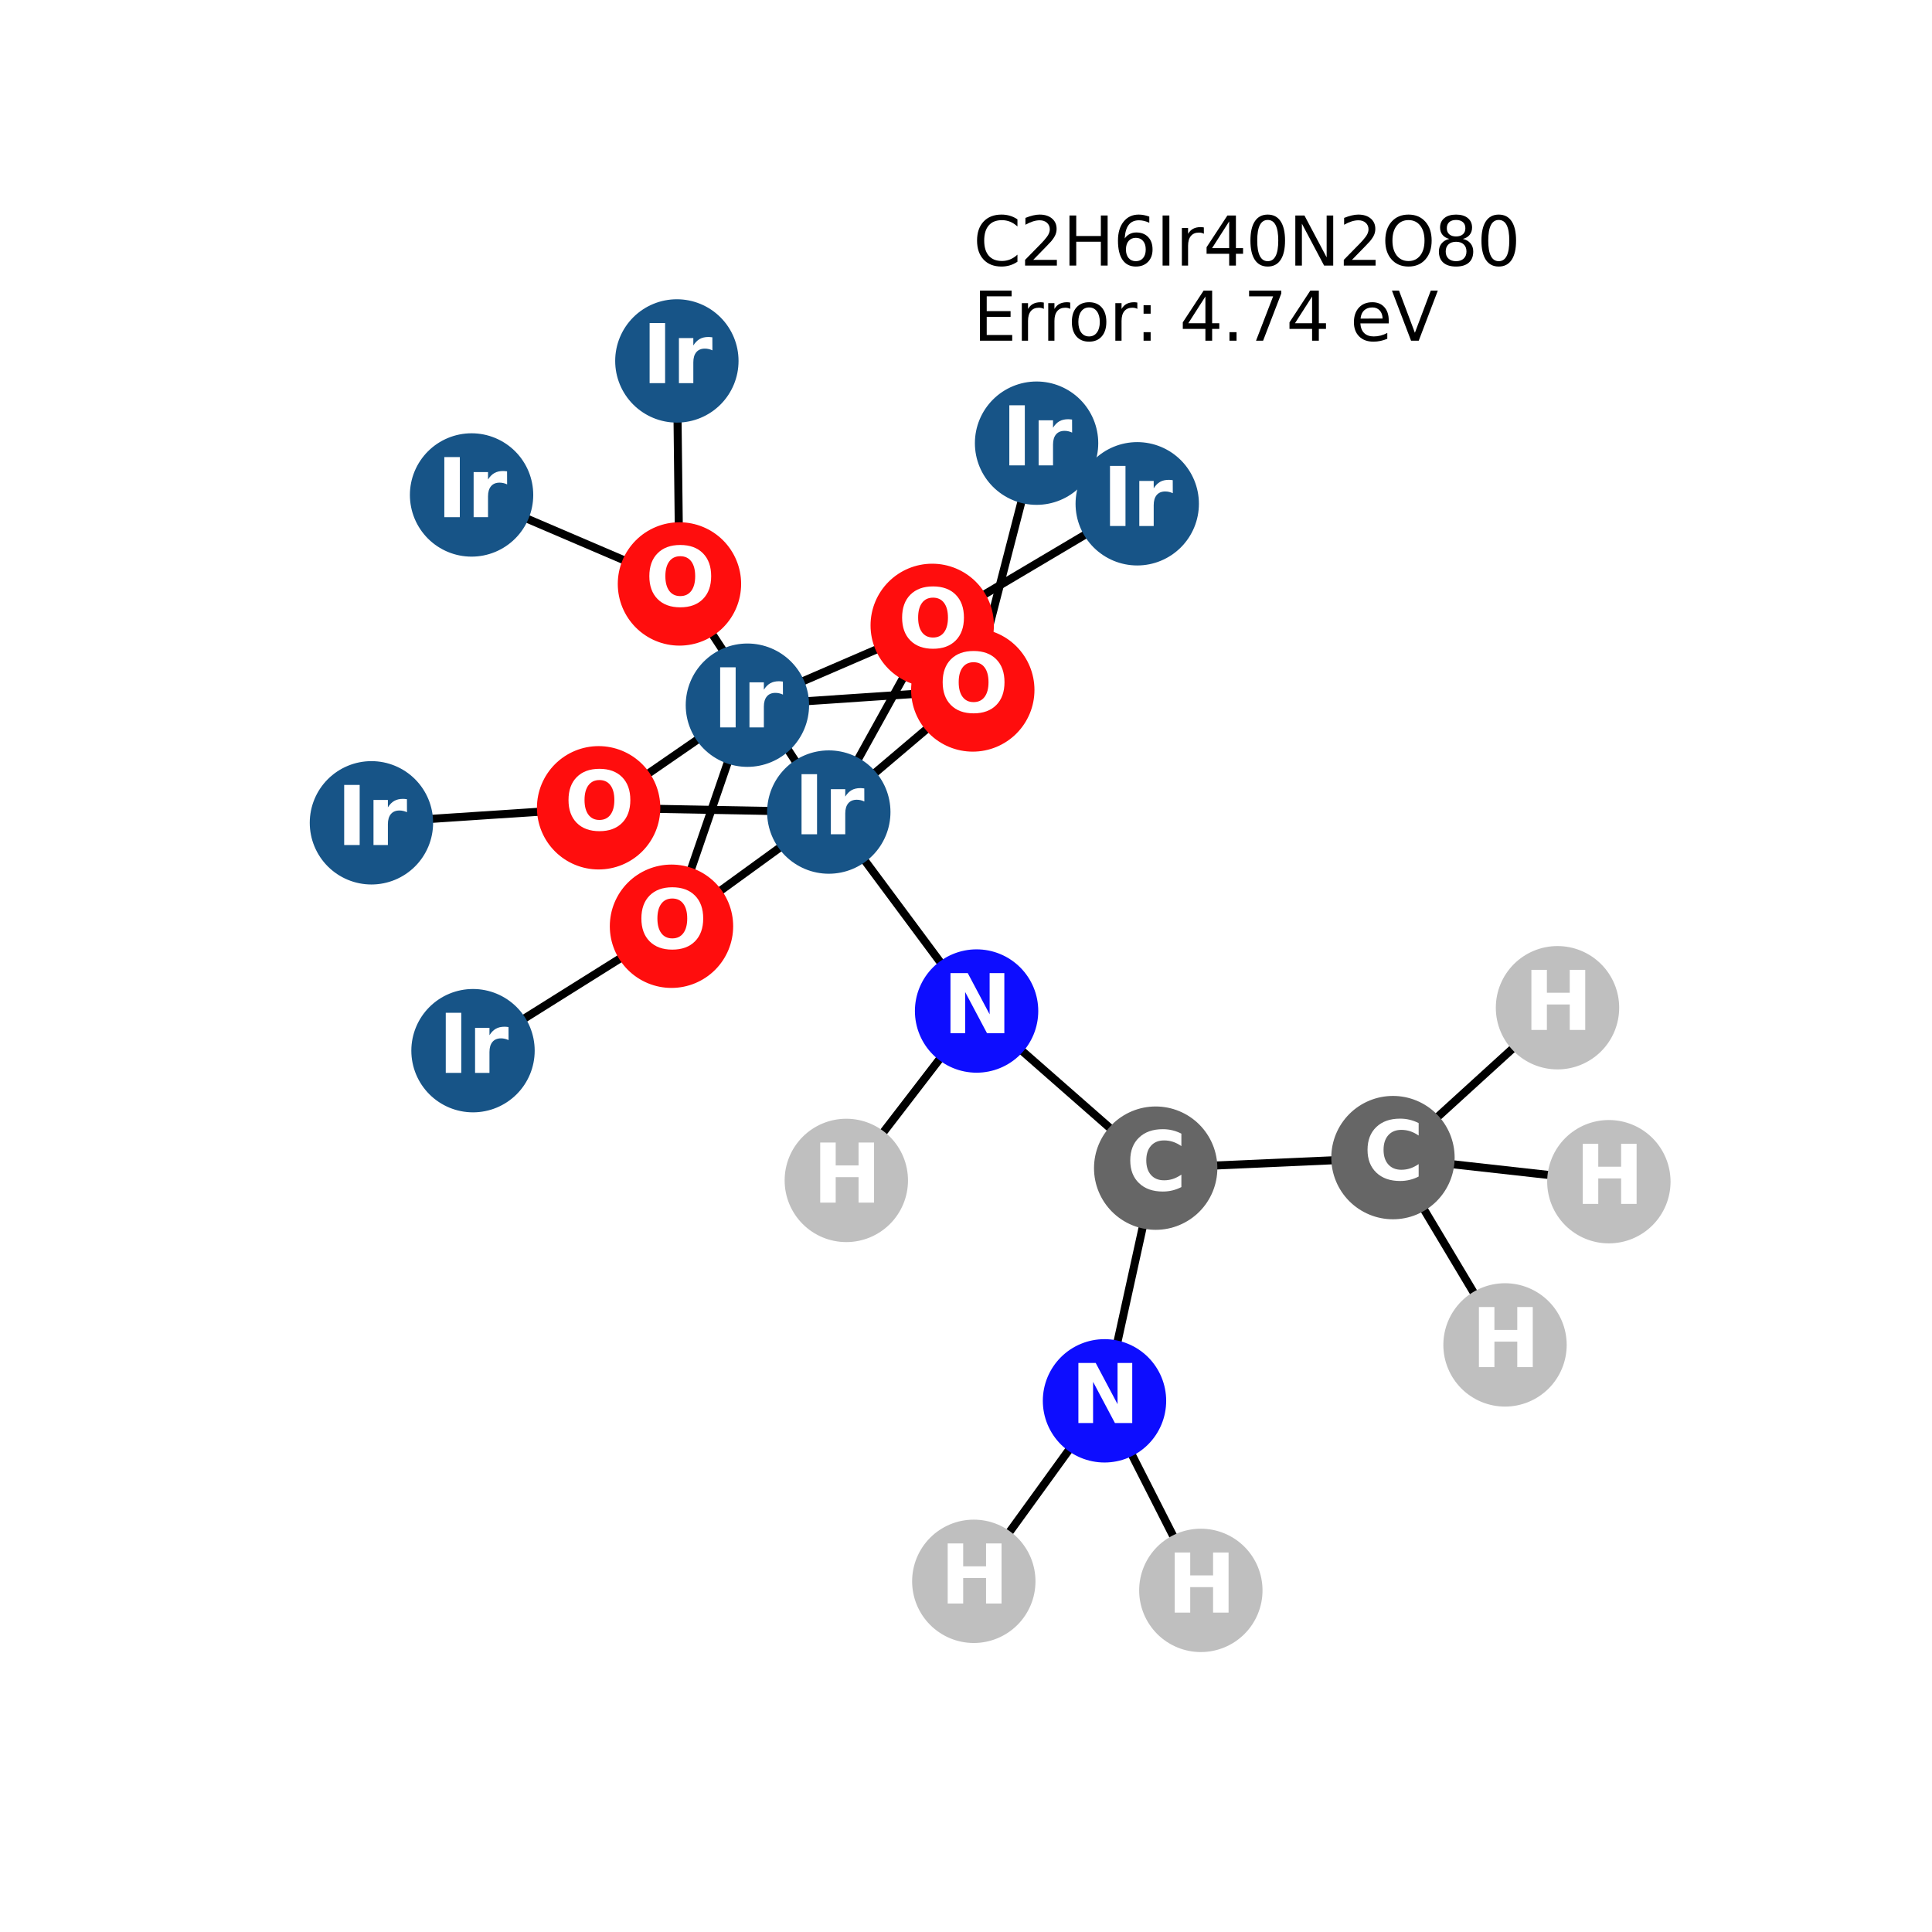 <?xml version="1.0" encoding="utf-8" standalone="no"?>
<!DOCTYPE svg PUBLIC "-//W3C//DTD SVG 1.1//EN"
  "http://www.w3.org/Graphics/SVG/1.1/DTD/svg11.dtd">
<svg xmlns:xlink="http://www.w3.org/1999/xlink" width="288pt" height="288pt" viewBox="0 0 288 288" xmlns="http://www.w3.org/2000/svg" version="1.1">
 <defs>
  <style type="text/css">*{stroke-linejoin: round; stroke-linecap: butt}</style>
 </defs>
 <g id="figure_1">
  <g id="patch_1">
   <path d="M 0 288 
L 288 288 
L 288 0 
L 0 0 
z
" style="fill: #ffffff"/>
  </g>
  <g id="axes_1">
   <g id="LineCollection_1">
    <path d="M 239.831 176.153 
L 207.647 172.562 
" clip-path="url(#paac995a164)" style="fill: none; stroke: #000000; stroke-width: 1.2"/>
    <path d="M 232.174 150.221 
L 207.647 172.562 
" clip-path="url(#paac995a164)" style="fill: none; stroke: #000000; stroke-width: 1.2"/>
    <path d="M 111.414 105.121 
L 145.011 102.852 
" clip-path="url(#paac995a164)" style="fill: none; stroke: #000000; stroke-width: 1.2"/>
    <path d="M 111.414 105.121 
L 138.965 93.225 
" clip-path="url(#paac995a164)" style="fill: none; stroke: #000000; stroke-width: 1.2"/>
    <path d="M 111.414 105.121 
L 100.098 138.074 
" clip-path="url(#paac995a164)" style="fill: none; stroke: #000000; stroke-width: 1.2"/>
    <path d="M 111.414 105.121 
L 89.235 120.416 
" clip-path="url(#paac995a164)" style="fill: none; stroke: #000000; stroke-width: 1.2"/>
    <path d="M 100.899 53.804 
L 101.285 87.048 
" clip-path="url(#paac995a164)" style="fill: none; stroke: #000000; stroke-width: 1.2"/>
    <path d="M 169.526 75.099 
L 138.965 93.225 
" clip-path="url(#paac995a164)" style="fill: none; stroke: #000000; stroke-width: 1.2"/>
    <path d="M 154.52 66.063 
L 145.011 102.852 
" clip-path="url(#paac995a164)" style="fill: none; stroke: #000000; stroke-width: 1.2"/>
    <path d="M 101.285 87.048 
L 123.547 121.053 
" clip-path="url(#paac995a164)" style="fill: none; stroke: #000000; stroke-width: 1.2"/>
    <path d="M 101.285 87.048 
L 70.296 73.783 
" clip-path="url(#paac995a164)" style="fill: none; stroke: #000000; stroke-width: 1.2"/>
    <path d="M 123.547 121.053 
L 145.011 102.852 
" clip-path="url(#paac995a164)" style="fill: none; stroke: #000000; stroke-width: 1.2"/>
    <path d="M 123.547 121.053 
L 138.965 93.225 
" clip-path="url(#paac995a164)" style="fill: none; stroke: #000000; stroke-width: 1.2"/>
    <path d="M 123.547 121.053 
L 100.098 138.074 
" clip-path="url(#paac995a164)" style="fill: none; stroke: #000000; stroke-width: 1.2"/>
    <path d="M 123.547 121.053 
L 89.235 120.416 
" clip-path="url(#paac995a164)" style="fill: none; stroke: #000000; stroke-width: 1.2"/>
    <path d="M 123.547 121.053 
L 145.578 150.711 
" clip-path="url(#paac995a164)" style="fill: none; stroke: #000000; stroke-width: 1.2"/>
    <path d="M 55.369 122.655 
L 89.235 120.416 
" clip-path="url(#paac995a164)" style="fill: none; stroke: #000000; stroke-width: 1.2"/>
    <path d="M 100.098 138.074 
L 70.511 156.622 
" clip-path="url(#paac995a164)" style="fill: none; stroke: #000000; stroke-width: 1.2"/>
    <path d="M 172.276 174.134 
L 145.578 150.711 
" clip-path="url(#paac995a164)" style="fill: none; stroke: #000000; stroke-width: 1.2"/>
    <path d="M 172.276 174.134 
L 164.646 208.819 
" clip-path="url(#paac995a164)" style="fill: none; stroke: #000000; stroke-width: 1.2"/>
    <path d="M 172.276 174.134 
L 207.647 172.562 
" clip-path="url(#paac995a164)" style="fill: none; stroke: #000000; stroke-width: 1.2"/>
    <path d="M 145.578 150.711 
L 126.159 175.963 
" clip-path="url(#paac995a164)" style="fill: none; stroke: #000000; stroke-width: 1.2"/>
    <path d="M 164.646 208.819 
L 145.163 235.724 
" clip-path="url(#paac995a164)" style="fill: none; stroke: #000000; stroke-width: 1.2"/>
    <path d="M 164.646 208.819 
L 179.007 237.076 
" clip-path="url(#paac995a164)" style="fill: none; stroke: #000000; stroke-width: 1.2"/>
    <path d="M 207.647 172.562 
L 224.351 200.483 
" clip-path="url(#paac995a164)" style="fill: none; stroke: #000000; stroke-width: 1.2"/>
   </g>
   <g id="PathCollection_1">
    <defs>
     <path id="C0_0_f5f3588b05" d="M 0 8.944 
C 2.372 8.944 4.647 8.002 6.325 6.325 
C 8.002 4.647 8.944 2.372 8.944 -0 
C 8.944 -2.372 8.002 -4.647 6.325 -6.325 
C 4.647 -8.002 2.372 -8.944 0 -8.944 
C -2.372 -8.944 -4.647 -8.002 -6.325 -6.325 
C -8.002 -4.647 -8.944 -2.372 -8.944 0 
C -8.944 2.372 -8.002 4.647 -6.325 6.325 
C -4.647 8.002 -2.372 8.944 0 8.944 
z
"/>
    </defs>
    <g clip-path="url(#paac995a164)">
     <use xlink:href="#C0_0_f5f3588b05" x="239.831" y="176.153" style="fill: #bfbfbf; stroke: #bfbfbf; stroke-width: 0.5"/>
    </g>
    <g clip-path="url(#paac995a164)">
     <use xlink:href="#C0_0_f5f3588b05" x="232.174" y="150.221" style="fill: #bfbfbf; stroke: #bfbfbf; stroke-width: 0.5"/>
    </g>
    <g clip-path="url(#paac995a164)">
     <use xlink:href="#C0_0_f5f3588b05" x="111.414" y="105.121" style="fill: #175487; stroke: #175487; stroke-width: 0.5"/>
    </g>
    <g clip-path="url(#paac995a164)">
     <use xlink:href="#C0_0_f5f3588b05" x="100.899" y="53.804" style="fill: #175487; stroke: #175487; stroke-width: 0.5"/>
    </g>
    <g clip-path="url(#paac995a164)">
     <use xlink:href="#C0_0_f5f3588b05" x="169.526" y="75.099" style="fill: #175487; stroke: #175487; stroke-width: 0.5"/>
    </g>
    <g clip-path="url(#paac995a164)">
     <use xlink:href="#C0_0_f5f3588b05" x="154.52" y="66.063" style="fill: #175487; stroke: #175487; stroke-width: 0.5"/>
    </g>
    <g clip-path="url(#paac995a164)">
     <use xlink:href="#C0_0_f5f3588b05" x="101.285" y="87.048" style="fill: #ff0d0d; stroke: #ff0d0d; stroke-width: 0.5"/>
    </g>
    <g clip-path="url(#paac995a164)">
     <use xlink:href="#C0_0_f5f3588b05" x="123.547" y="121.053" style="fill: #175487; stroke: #175487; stroke-width: 0.5"/>
    </g>
    <g clip-path="url(#paac995a164)">
     <use xlink:href="#C0_0_f5f3588b05" x="70.296" y="73.783" style="fill: #175487; stroke: #175487; stroke-width: 0.5"/>
    </g>
    <g clip-path="url(#paac995a164)">
     <use xlink:href="#C0_0_f5f3588b05" x="55.369" y="122.655" style="fill: #175487; stroke: #175487; stroke-width: 0.5"/>
    </g>
    <g clip-path="url(#paac995a164)">
     <use xlink:href="#C0_0_f5f3588b05" x="100.098" y="138.074" style="fill: #ff0d0d; stroke: #ff0d0d; stroke-width: 0.5"/>
    </g>
    <g clip-path="url(#paac995a164)">
     <use xlink:href="#C0_0_f5f3588b05" x="89.235" y="120.416" style="fill: #ff0d0d; stroke: #ff0d0d; stroke-width: 0.5"/>
    </g>
    <g clip-path="url(#paac995a164)">
     <use xlink:href="#C0_0_f5f3588b05" x="70.511" y="156.622" style="fill: #175487; stroke: #175487; stroke-width: 0.5"/>
    </g>
    <g clip-path="url(#paac995a164)">
     <use xlink:href="#C0_0_f5f3588b05" x="138.965" y="93.225" style="fill: #ff0d0d; stroke: #ff0d0d; stroke-width: 0.5"/>
    </g>
    <g clip-path="url(#paac995a164)">
     <use xlink:href="#C0_0_f5f3588b05" x="145.011" y="102.852" style="fill: #ff0d0d; stroke: #ff0d0d; stroke-width: 0.5"/>
    </g>
    <g clip-path="url(#paac995a164)">
     <use xlink:href="#C0_0_f5f3588b05" x="172.276" y="174.134" style="fill: #666666; stroke: #666666; stroke-width: 0.5"/>
    </g>
    <g clip-path="url(#paac995a164)">
     <use xlink:href="#C0_0_f5f3588b05" x="145.578" y="150.711" style="fill: #0d0dff; stroke: #0d0dff; stroke-width: 0.5"/>
    </g>
    <g clip-path="url(#paac995a164)">
     <use xlink:href="#C0_0_f5f3588b05" x="126.159" y="175.963" style="fill: #bfbfbf; stroke: #bfbfbf; stroke-width: 0.5"/>
    </g>
    <g clip-path="url(#paac995a164)">
     <use xlink:href="#C0_0_f5f3588b05" x="164.646" y="208.819" style="fill: #0d0dff; stroke: #0d0dff; stroke-width: 0.5"/>
    </g>
    <g clip-path="url(#paac995a164)">
     <use xlink:href="#C0_0_f5f3588b05" x="145.163" y="235.724" style="fill: #bfbfbf; stroke: #bfbfbf; stroke-width: 0.5"/>
    </g>
    <g clip-path="url(#paac995a164)">
     <use xlink:href="#C0_0_f5f3588b05" x="179.007" y="237.076" style="fill: #bfbfbf; stroke: #bfbfbf; stroke-width: 0.5"/>
    </g>
    <g clip-path="url(#paac995a164)">
     <use xlink:href="#C0_0_f5f3588b05" x="207.647" y="172.562" style="fill: #666666; stroke: #666666; stroke-width: 0.5"/>
    </g>
    <g clip-path="url(#paac995a164)">
     <use xlink:href="#C0_0_f5f3588b05" x="224.351" y="200.483" style="fill: #bfbfbf; stroke: #bfbfbf; stroke-width: 0.5"/>
    </g>
   </g>
   <g id="text_1">
    <g clip-path="url(#paac995a164)">
     <!-- H -->
     <g style="fill: #ffffff" transform="translate(234.81 179.464) scale(0.12 -0.12)">
      <defs>
       <path id="DejaVuSans-Bold-48" d="M 588 4666 
L 1791 4666 
L 1791 2888 
L 3566 2888 
L 3566 4666 
L 4769 4666 
L 4769 0 
L 3566 0 
L 3566 1978 
L 1791 1978 
L 1791 0 
L 588 0 
L 588 4666 
z
" transform="scale(0.016)"/>
      </defs>
      <use xlink:href="#DejaVuSans-Bold-48"/>
     </g>
    </g>
   </g>
   <g id="text_2">
    <g clip-path="url(#paac995a164)">
     <!-- H -->
     <g style="fill: #ffffff" transform="translate(227.153 153.532) scale(0.12 -0.12)">
      <use xlink:href="#DejaVuSans-Bold-48"/>
     </g>
    </g>
   </g>
   <g id="text_3">
    <g clip-path="url(#paac995a164)">
     <!-- Ir -->
     <g style="fill: #ffffff" transform="translate(106.223 108.433) scale(0.12 -0.12)">
      <defs>
       <path id="DejaVuSans-Bold-49" d="M 588 4666 
L 1791 4666 
L 1791 0 
L 588 0 
L 588 4666 
z
" transform="scale(0.016)"/>
       <path id="DejaVuSans-Bold-72" d="M 3138 2547 
Q 2991 2616 2845 2648 
Q 2700 2681 2553 2681 
Q 2122 2681 1889 2404 
Q 1656 2128 1656 1613 
L 1656 0 
L 538 0 
L 538 3500 
L 1656 3500 
L 1656 2925 
Q 1872 3269 2151 3426 
Q 2431 3584 2822 3584 
Q 2878 3584 2943 3579 
Q 3009 3575 3134 3559 
L 3138 2547 
z
" transform="scale(0.016)"/>
      </defs>
      <use xlink:href="#DejaVuSans-Bold-49"/>
      <use xlink:href="#DejaVuSans-Bold-72" transform="translate(37.207 0)"/>
     </g>
    </g>
   </g>
   <g id="text_4">
    <g clip-path="url(#paac995a164)">
     <!-- Ir -->
     <g style="fill: #ffffff" transform="translate(95.708 57.115) scale(0.12 -0.12)">
      <use xlink:href="#DejaVuSans-Bold-49"/>
      <use xlink:href="#DejaVuSans-Bold-72" transform="translate(37.207 0)"/>
     </g>
    </g>
   </g>
   <g id="text_5">
    <g clip-path="url(#paac995a164)">
     <!-- Ir -->
     <g style="fill: #ffffff" transform="translate(164.336 78.41) scale(0.12 -0.12)">
      <use xlink:href="#DejaVuSans-Bold-49"/>
      <use xlink:href="#DejaVuSans-Bold-72" transform="translate(37.207 0)"/>
     </g>
    </g>
   </g>
   <g id="text_6">
    <g clip-path="url(#paac995a164)">
     <!-- Ir -->
     <g style="fill: #ffffff" transform="translate(149.329 69.374) scale(0.12 -0.12)">
      <use xlink:href="#DejaVuSans-Bold-49"/>
      <use xlink:href="#DejaVuSans-Bold-72" transform="translate(37.207 0)"/>
     </g>
    </g>
   </g>
   <g id="text_7">
    <g clip-path="url(#paac995a164)">
     <!-- O -->
     <g style="fill: #ffffff" transform="translate(96.184 90.359) scale(0.12 -0.12)">
      <defs>
       <path id="DejaVuSans-Bold-4f" d="M 2719 3878 
Q 2169 3878 1866 3472 
Q 1563 3066 1563 2328 
Q 1563 1594 1866 1187 
Q 2169 781 2719 781 
Q 3272 781 3575 1187 
Q 3878 1594 3878 2328 
Q 3878 3066 3575 3472 
Q 3272 3878 2719 3878 
z
M 2719 4750 
Q 3844 4750 4481 4106 
Q 5119 3463 5119 2328 
Q 5119 1197 4481 553 
Q 3844 -91 2719 -91 
Q 1597 -91 958 553 
Q 319 1197 319 2328 
Q 319 3463 958 4106 
Q 1597 4750 2719 4750 
z
" transform="scale(0.016)"/>
      </defs>
      <use xlink:href="#DejaVuSans-Bold-4f"/>
     </g>
    </g>
   </g>
   <g id="text_8">
    <g clip-path="url(#paac995a164)">
     <!-- Ir -->
     <g style="fill: #ffffff" transform="translate(118.356 124.364) scale(0.12 -0.12)">
      <use xlink:href="#DejaVuSans-Bold-49"/>
      <use xlink:href="#DejaVuSans-Bold-72" transform="translate(37.207 0)"/>
     </g>
    </g>
   </g>
   <g id="text_9">
    <g clip-path="url(#paac995a164)">
     <!-- Ir -->
     <g style="fill: #ffffff" transform="translate(65.105 77.095) scale(0.12 -0.12)">
      <use xlink:href="#DejaVuSans-Bold-49"/>
      <use xlink:href="#DejaVuSans-Bold-72" transform="translate(37.207 0)"/>
     </g>
    </g>
   </g>
   <g id="text_10">
    <g clip-path="url(#paac995a164)">
     <!-- Ir -->
     <g style="fill: #ffffff" transform="translate(50.178 125.967) scale(0.12 -0.12)">
      <use xlink:href="#DejaVuSans-Bold-49"/>
      <use xlink:href="#DejaVuSans-Bold-72" transform="translate(37.207 0)"/>
     </g>
    </g>
   </g>
   <g id="text_11">
    <g clip-path="url(#paac995a164)">
     <!-- O -->
     <g style="fill: #ffffff" transform="translate(94.997 141.385) scale(0.12 -0.12)">
      <use xlink:href="#DejaVuSans-Bold-4f"/>
     </g>
    </g>
   </g>
   <g id="text_12">
    <g clip-path="url(#paac995a164)">
     <!-- O -->
     <g style="fill: #ffffff" transform="translate(84.134 123.728) scale(0.12 -0.12)">
      <use xlink:href="#DejaVuSans-Bold-4f"/>
     </g>
    </g>
   </g>
   <g id="text_13">
    <g clip-path="url(#paac995a164)">
     <!-- Ir -->
     <g style="fill: #ffffff" transform="translate(65.32 159.933) scale(0.12 -0.12)">
      <use xlink:href="#DejaVuSans-Bold-49"/>
      <use xlink:href="#DejaVuSans-Bold-72" transform="translate(37.207 0)"/>
     </g>
    </g>
   </g>
   <g id="text_14">
    <g clip-path="url(#paac995a164)">
     <!-- O -->
     <g style="fill: #ffffff" transform="translate(133.864 96.536) scale(0.12 -0.12)">
      <use xlink:href="#DejaVuSans-Bold-4f"/>
     </g>
    </g>
   </g>
   <g id="text_15">
    <g clip-path="url(#paac995a164)">
     <!-- O -->
     <g style="fill: #ffffff" transform="translate(139.91 106.163) scale(0.12 -0.12)">
      <use xlink:href="#DejaVuSans-Bold-4f"/>
     </g>
    </g>
   </g>
   <g id="text_16">
    <g clip-path="url(#paac995a164)">
     <!-- C -->
     <g style="fill: #ffffff" transform="translate(167.873 177.446) scale(0.12 -0.12)">
      <defs>
       <path id="DejaVuSans-Bold-43" d="M 4288 256 
Q 3956 84 3597 -3 
Q 3238 -91 2847 -91 
Q 1681 -91 1000 561 
Q 319 1213 319 2328 
Q 319 3447 1000 4098 
Q 1681 4750 2847 4750 
Q 3238 4750 3597 4662 
Q 3956 4575 4288 4403 
L 4288 3438 
Q 3953 3666 3628 3772 
Q 3303 3878 2944 3878 
Q 2300 3878 1931 3465 
Q 1563 3053 1563 2328 
Q 1563 1606 1931 1193 
Q 2300 781 2944 781 
Q 3303 781 3628 887 
Q 3953 994 4288 1222 
L 4288 256 
z
" transform="scale(0.016)"/>
      </defs>
      <use xlink:href="#DejaVuSans-Bold-43"/>
     </g>
    </g>
   </g>
   <g id="text_17">
    <g clip-path="url(#paac995a164)">
     <!-- N -->
     <g style="fill: #ffffff" transform="translate(140.557 154.022) scale(0.12 -0.12)">
      <defs>
       <path id="DejaVuSans-Bold-4e" d="M 588 4666 
L 1931 4666 
L 3628 1466 
L 3628 4666 
L 4769 4666 
L 4769 0 
L 3425 0 
L 1728 3200 
L 1728 0 
L 588 0 
L 588 4666 
z
" transform="scale(0.016)"/>
      </defs>
      <use xlink:href="#DejaVuSans-Bold-4e"/>
     </g>
    </g>
   </g>
   <g id="text_18">
    <g clip-path="url(#paac995a164)">
     <!-- H -->
     <g style="fill: #ffffff" transform="translate(121.138 179.274) scale(0.12 -0.12)">
      <use xlink:href="#DejaVuSans-Bold-48"/>
     </g>
    </g>
   </g>
   <g id="text_19">
    <g clip-path="url(#paac995a164)">
     <!-- N -->
     <g style="fill: #ffffff" transform="translate(159.625 212.13) scale(0.12 -0.12)">
      <use xlink:href="#DejaVuSans-Bold-4e"/>
     </g>
    </g>
   </g>
   <g id="text_20">
    <g clip-path="url(#paac995a164)">
     <!-- H -->
     <g style="fill: #ffffff" transform="translate(140.142 239.035) scale(0.12 -0.12)">
      <use xlink:href="#DejaVuSans-Bold-48"/>
     </g>
    </g>
   </g>
   <g id="text_21">
    <g clip-path="url(#paac995a164)">
     <!-- H -->
     <g style="fill: #ffffff" transform="translate(173.985 240.388) scale(0.12 -0.12)">
      <use xlink:href="#DejaVuSans-Bold-48"/>
     </g>
    </g>
   </g>
   <g id="text_22">
    <g clip-path="url(#paac995a164)">
     <!-- C -->
     <g style="fill: #ffffff" transform="translate(203.244 175.874) scale(0.12 -0.12)">
      <use xlink:href="#DejaVuSans-Bold-43"/>
     </g>
    </g>
   </g>
   <g id="text_23">
    <g clip-path="url(#paac995a164)">
     <!-- H -->
     <g style="fill: #ffffff" transform="translate(219.33 203.794) scale(0.12 -0.12)">
      <use xlink:href="#DejaVuSans-Bold-48"/>
     </g>
    </g>
   </g>
   <g id="text_24">
    <!-- C2H6Ir40N2O80 -->
    <g transform="translate(145.074 39.588) scale(0.1 -0.1)">
     <defs>
      <path id="DejaVuSans-43" d="M 4122 4306 
L 4122 3641 
Q 3803 3938 3442 4084 
Q 3081 4231 2675 4231 
Q 1875 4231 1450 3742 
Q 1025 3253 1025 2328 
Q 1025 1406 1450 917 
Q 1875 428 2675 428 
Q 3081 428 3442 575 
Q 3803 722 4122 1019 
L 4122 359 
Q 3791 134 3420 21 
Q 3050 -91 2638 -91 
Q 1578 -91 968 557 
Q 359 1206 359 2328 
Q 359 3453 968 4101 
Q 1578 4750 2638 4750 
Q 3056 4750 3426 4639 
Q 3797 4528 4122 4306 
z
" transform="scale(0.016)"/>
      <path id="DejaVuSans-32" d="M 1228 531 
L 3431 531 
L 3431 0 
L 469 0 
L 469 531 
Q 828 903 1448 1529 
Q 2069 2156 2228 2338 
Q 2531 2678 2651 2914 
Q 2772 3150 2772 3378 
Q 2772 3750 2511 3984 
Q 2250 4219 1831 4219 
Q 1534 4219 1204 4116 
Q 875 4013 500 3803 
L 500 4441 
Q 881 4594 1212 4672 
Q 1544 4750 1819 4750 
Q 2544 4750 2975 4387 
Q 3406 4025 3406 3419 
Q 3406 3131 3298 2873 
Q 3191 2616 2906 2266 
Q 2828 2175 2409 1742 
Q 1991 1309 1228 531 
z
" transform="scale(0.016)"/>
      <path id="DejaVuSans-48" d="M 628 4666 
L 1259 4666 
L 1259 2753 
L 3553 2753 
L 3553 4666 
L 4184 4666 
L 4184 0 
L 3553 0 
L 3553 2222 
L 1259 2222 
L 1259 0 
L 628 0 
L 628 4666 
z
" transform="scale(0.016)"/>
      <path id="DejaVuSans-36" d="M 2113 2584 
Q 1688 2584 1439 2293 
Q 1191 2003 1191 1497 
Q 1191 994 1439 701 
Q 1688 409 2113 409 
Q 2538 409 2786 701 
Q 3034 994 3034 1497 
Q 3034 2003 2786 2293 
Q 2538 2584 2113 2584 
z
M 3366 4563 
L 3366 3988 
Q 3128 4100 2886 4159 
Q 2644 4219 2406 4219 
Q 1781 4219 1451 3797 
Q 1122 3375 1075 2522 
Q 1259 2794 1537 2939 
Q 1816 3084 2150 3084 
Q 2853 3084 3261 2657 
Q 3669 2231 3669 1497 
Q 3669 778 3244 343 
Q 2819 -91 2113 -91 
Q 1303 -91 875 529 
Q 447 1150 447 2328 
Q 447 3434 972 4092 
Q 1497 4750 2381 4750 
Q 2619 4750 2861 4703 
Q 3103 4656 3366 4563 
z
" transform="scale(0.016)"/>
      <path id="DejaVuSans-49" d="M 628 4666 
L 1259 4666 
L 1259 0 
L 628 0 
L 628 4666 
z
" transform="scale(0.016)"/>
      <path id="DejaVuSans-72" d="M 2631 2963 
Q 2534 3019 2420 3045 
Q 2306 3072 2169 3072 
Q 1681 3072 1420 2755 
Q 1159 2438 1159 1844 
L 1159 0 
L 581 0 
L 581 3500 
L 1159 3500 
L 1159 2956 
Q 1341 3275 1631 3429 
Q 1922 3584 2338 3584 
Q 2397 3584 2469 3576 
Q 2541 3569 2628 3553 
L 2631 2963 
z
" transform="scale(0.016)"/>
      <path id="DejaVuSans-34" d="M 2419 4116 
L 825 1625 
L 2419 1625 
L 2419 4116 
z
M 2253 4666 
L 3047 4666 
L 3047 1625 
L 3713 1625 
L 3713 1100 
L 3047 1100 
L 3047 0 
L 2419 0 
L 2419 1100 
L 313 1100 
L 313 1709 
L 2253 4666 
z
" transform="scale(0.016)"/>
      <path id="DejaVuSans-30" d="M 2034 4250 
Q 1547 4250 1301 3770 
Q 1056 3291 1056 2328 
Q 1056 1369 1301 889 
Q 1547 409 2034 409 
Q 2525 409 2770 889 
Q 3016 1369 3016 2328 
Q 3016 3291 2770 3770 
Q 2525 4250 2034 4250 
z
M 2034 4750 
Q 2819 4750 3233 4129 
Q 3647 3509 3647 2328 
Q 3647 1150 3233 529 
Q 2819 -91 2034 -91 
Q 1250 -91 836 529 
Q 422 1150 422 2328 
Q 422 3509 836 4129 
Q 1250 4750 2034 4750 
z
" transform="scale(0.016)"/>
      <path id="DejaVuSans-4e" d="M 628 4666 
L 1478 4666 
L 3547 763 
L 3547 4666 
L 4159 4666 
L 4159 0 
L 3309 0 
L 1241 3903 
L 1241 0 
L 628 0 
L 628 4666 
z
" transform="scale(0.016)"/>
      <path id="DejaVuSans-4f" d="M 2522 4238 
Q 1834 4238 1429 3725 
Q 1025 3213 1025 2328 
Q 1025 1447 1429 934 
Q 1834 422 2522 422 
Q 3209 422 3611 934 
Q 4013 1447 4013 2328 
Q 4013 3213 3611 3725 
Q 3209 4238 2522 4238 
z
M 2522 4750 
Q 3503 4750 4090 4092 
Q 4678 3434 4678 2328 
Q 4678 1225 4090 567 
Q 3503 -91 2522 -91 
Q 1538 -91 948 565 
Q 359 1222 359 2328 
Q 359 3434 948 4092 
Q 1538 4750 2522 4750 
z
" transform="scale(0.016)"/>
      <path id="DejaVuSans-38" d="M 2034 2216 
Q 1584 2216 1326 1975 
Q 1069 1734 1069 1313 
Q 1069 891 1326 650 
Q 1584 409 2034 409 
Q 2484 409 2743 651 
Q 3003 894 3003 1313 
Q 3003 1734 2745 1975 
Q 2488 2216 2034 2216 
z
M 1403 2484 
Q 997 2584 770 2862 
Q 544 3141 544 3541 
Q 544 4100 942 4425 
Q 1341 4750 2034 4750 
Q 2731 4750 3128 4425 
Q 3525 4100 3525 3541 
Q 3525 3141 3298 2862 
Q 3072 2584 2669 2484 
Q 3125 2378 3379 2068 
Q 3634 1759 3634 1313 
Q 3634 634 3220 271 
Q 2806 -91 2034 -91 
Q 1263 -91 848 271 
Q 434 634 434 1313 
Q 434 1759 690 2068 
Q 947 2378 1403 2484 
z
M 1172 3481 
Q 1172 3119 1398 2916 
Q 1625 2713 2034 2713 
Q 2441 2713 2670 2916 
Q 2900 3119 2900 3481 
Q 2900 3844 2670 4047 
Q 2441 4250 2034 4250 
Q 1625 4250 1398 4047 
Q 1172 3844 1172 3481 
z
" transform="scale(0.016)"/>
     </defs>
     <use xlink:href="#DejaVuSans-43"/>
     <use xlink:href="#DejaVuSans-32" transform="translate(69.824 0)"/>
     <use xlink:href="#DejaVuSans-48" transform="translate(133.447 0)"/>
     <use xlink:href="#DejaVuSans-36" transform="translate(208.643 0)"/>
     <use xlink:href="#DejaVuSans-49" transform="translate(272.266 0)"/>
     <use xlink:href="#DejaVuSans-72" transform="translate(301.758 0)"/>
     <use xlink:href="#DejaVuSans-34" transform="translate(342.871 0)"/>
     <use xlink:href="#DejaVuSans-30" transform="translate(406.494 0)"/>
     <use xlink:href="#DejaVuSans-4e" transform="translate(470.117 0)"/>
     <use xlink:href="#DejaVuSans-32" transform="translate(544.922 0)"/>
     <use xlink:href="#DejaVuSans-4f" transform="translate(608.545 0)"/>
     <use xlink:href="#DejaVuSans-38" transform="translate(687.256 0)"/>
     <use xlink:href="#DejaVuSans-30" transform="translate(750.879 0)"/>
    </g>
    <!-- Error: 4.74 eV -->
    <g transform="translate(145.074 50.786) scale(0.1 -0.1)">
     <defs>
      <path id="DejaVuSans-45" d="M 628 4666 
L 3578 4666 
L 3578 4134 
L 1259 4134 
L 1259 2753 
L 3481 2753 
L 3481 2222 
L 1259 2222 
L 1259 531 
L 3634 531 
L 3634 0 
L 628 0 
L 628 4666 
z
" transform="scale(0.016)"/>
      <path id="DejaVuSans-6f" d="M 1959 3097 
Q 1497 3097 1228 2736 
Q 959 2375 959 1747 
Q 959 1119 1226 758 
Q 1494 397 1959 397 
Q 2419 397 2687 759 
Q 2956 1122 2956 1747 
Q 2956 2369 2687 2733 
Q 2419 3097 1959 3097 
z
M 1959 3584 
Q 2709 3584 3137 3096 
Q 3566 2609 3566 1747 
Q 3566 888 3137 398 
Q 2709 -91 1959 -91 
Q 1206 -91 779 398 
Q 353 888 353 1747 
Q 353 2609 779 3096 
Q 1206 3584 1959 3584 
z
" transform="scale(0.016)"/>
      <path id="DejaVuSans-3a" d="M 750 794 
L 1409 794 
L 1409 0 
L 750 0 
L 750 794 
z
M 750 3309 
L 1409 3309 
L 1409 2516 
L 750 2516 
L 750 3309 
z
" transform="scale(0.016)"/>
      <path id="DejaVuSans-20" transform="scale(0.016)"/>
      <path id="DejaVuSans-2e" d="M 684 794 
L 1344 794 
L 1344 0 
L 684 0 
L 684 794 
z
" transform="scale(0.016)"/>
      <path id="DejaVuSans-37" d="M 525 4666 
L 3525 4666 
L 3525 4397 
L 1831 0 
L 1172 0 
L 2766 4134 
L 525 4134 
L 525 4666 
z
" transform="scale(0.016)"/>
      <path id="DejaVuSans-65" d="M 3597 1894 
L 3597 1613 
L 953 1613 
Q 991 1019 1311 708 
Q 1631 397 2203 397 
Q 2534 397 2845 478 
Q 3156 559 3463 722 
L 3463 178 
Q 3153 47 2828 -22 
Q 2503 -91 2169 -91 
Q 1331 -91 842 396 
Q 353 884 353 1716 
Q 353 2575 817 3079 
Q 1281 3584 2069 3584 
Q 2775 3584 3186 3129 
Q 3597 2675 3597 1894 
z
M 3022 2063 
Q 3016 2534 2758 2815 
Q 2500 3097 2075 3097 
Q 1594 3097 1305 2825 
Q 1016 2553 972 2059 
L 3022 2063 
z
" transform="scale(0.016)"/>
      <path id="DejaVuSans-56" d="M 1831 0 
L 50 4666 
L 709 4666 
L 2188 738 
L 3669 4666 
L 4325 4666 
L 2547 0 
L 1831 0 
z
" transform="scale(0.016)"/>
     </defs>
     <use xlink:href="#DejaVuSans-45"/>
     <use xlink:href="#DejaVuSans-72" transform="translate(63.184 0)"/>
     <use xlink:href="#DejaVuSans-72" transform="translate(102.547 0)"/>
     <use xlink:href="#DejaVuSans-6f" transform="translate(141.41 0)"/>
     <use xlink:href="#DejaVuSans-72" transform="translate(202.592 0)"/>
     <use xlink:href="#DejaVuSans-3a" transform="translate(241.955 0)"/>
     <use xlink:href="#DejaVuSans-20" transform="translate(275.646 0)"/>
     <use xlink:href="#DejaVuSans-34" transform="translate(307.434 0)"/>
     <use xlink:href="#DejaVuSans-2e" transform="translate(371.057 0)"/>
     <use xlink:href="#DejaVuSans-37" transform="translate(402.844 0)"/>
     <use xlink:href="#DejaVuSans-34" transform="translate(466.467 0)"/>
     <use xlink:href="#DejaVuSans-20" transform="translate(530.09 0)"/>
     <use xlink:href="#DejaVuSans-65" transform="translate(561.877 0)"/>
     <use xlink:href="#DejaVuSans-56" transform="translate(623.4 0)"/>
    </g>
   </g>
  </g>
 </g>
 <defs>
  <clipPath id="paac995a164">
   <rect x="36" y="34.56" width="223.2" height="221.76"/>
  </clipPath>
 </defs>
</svg>
